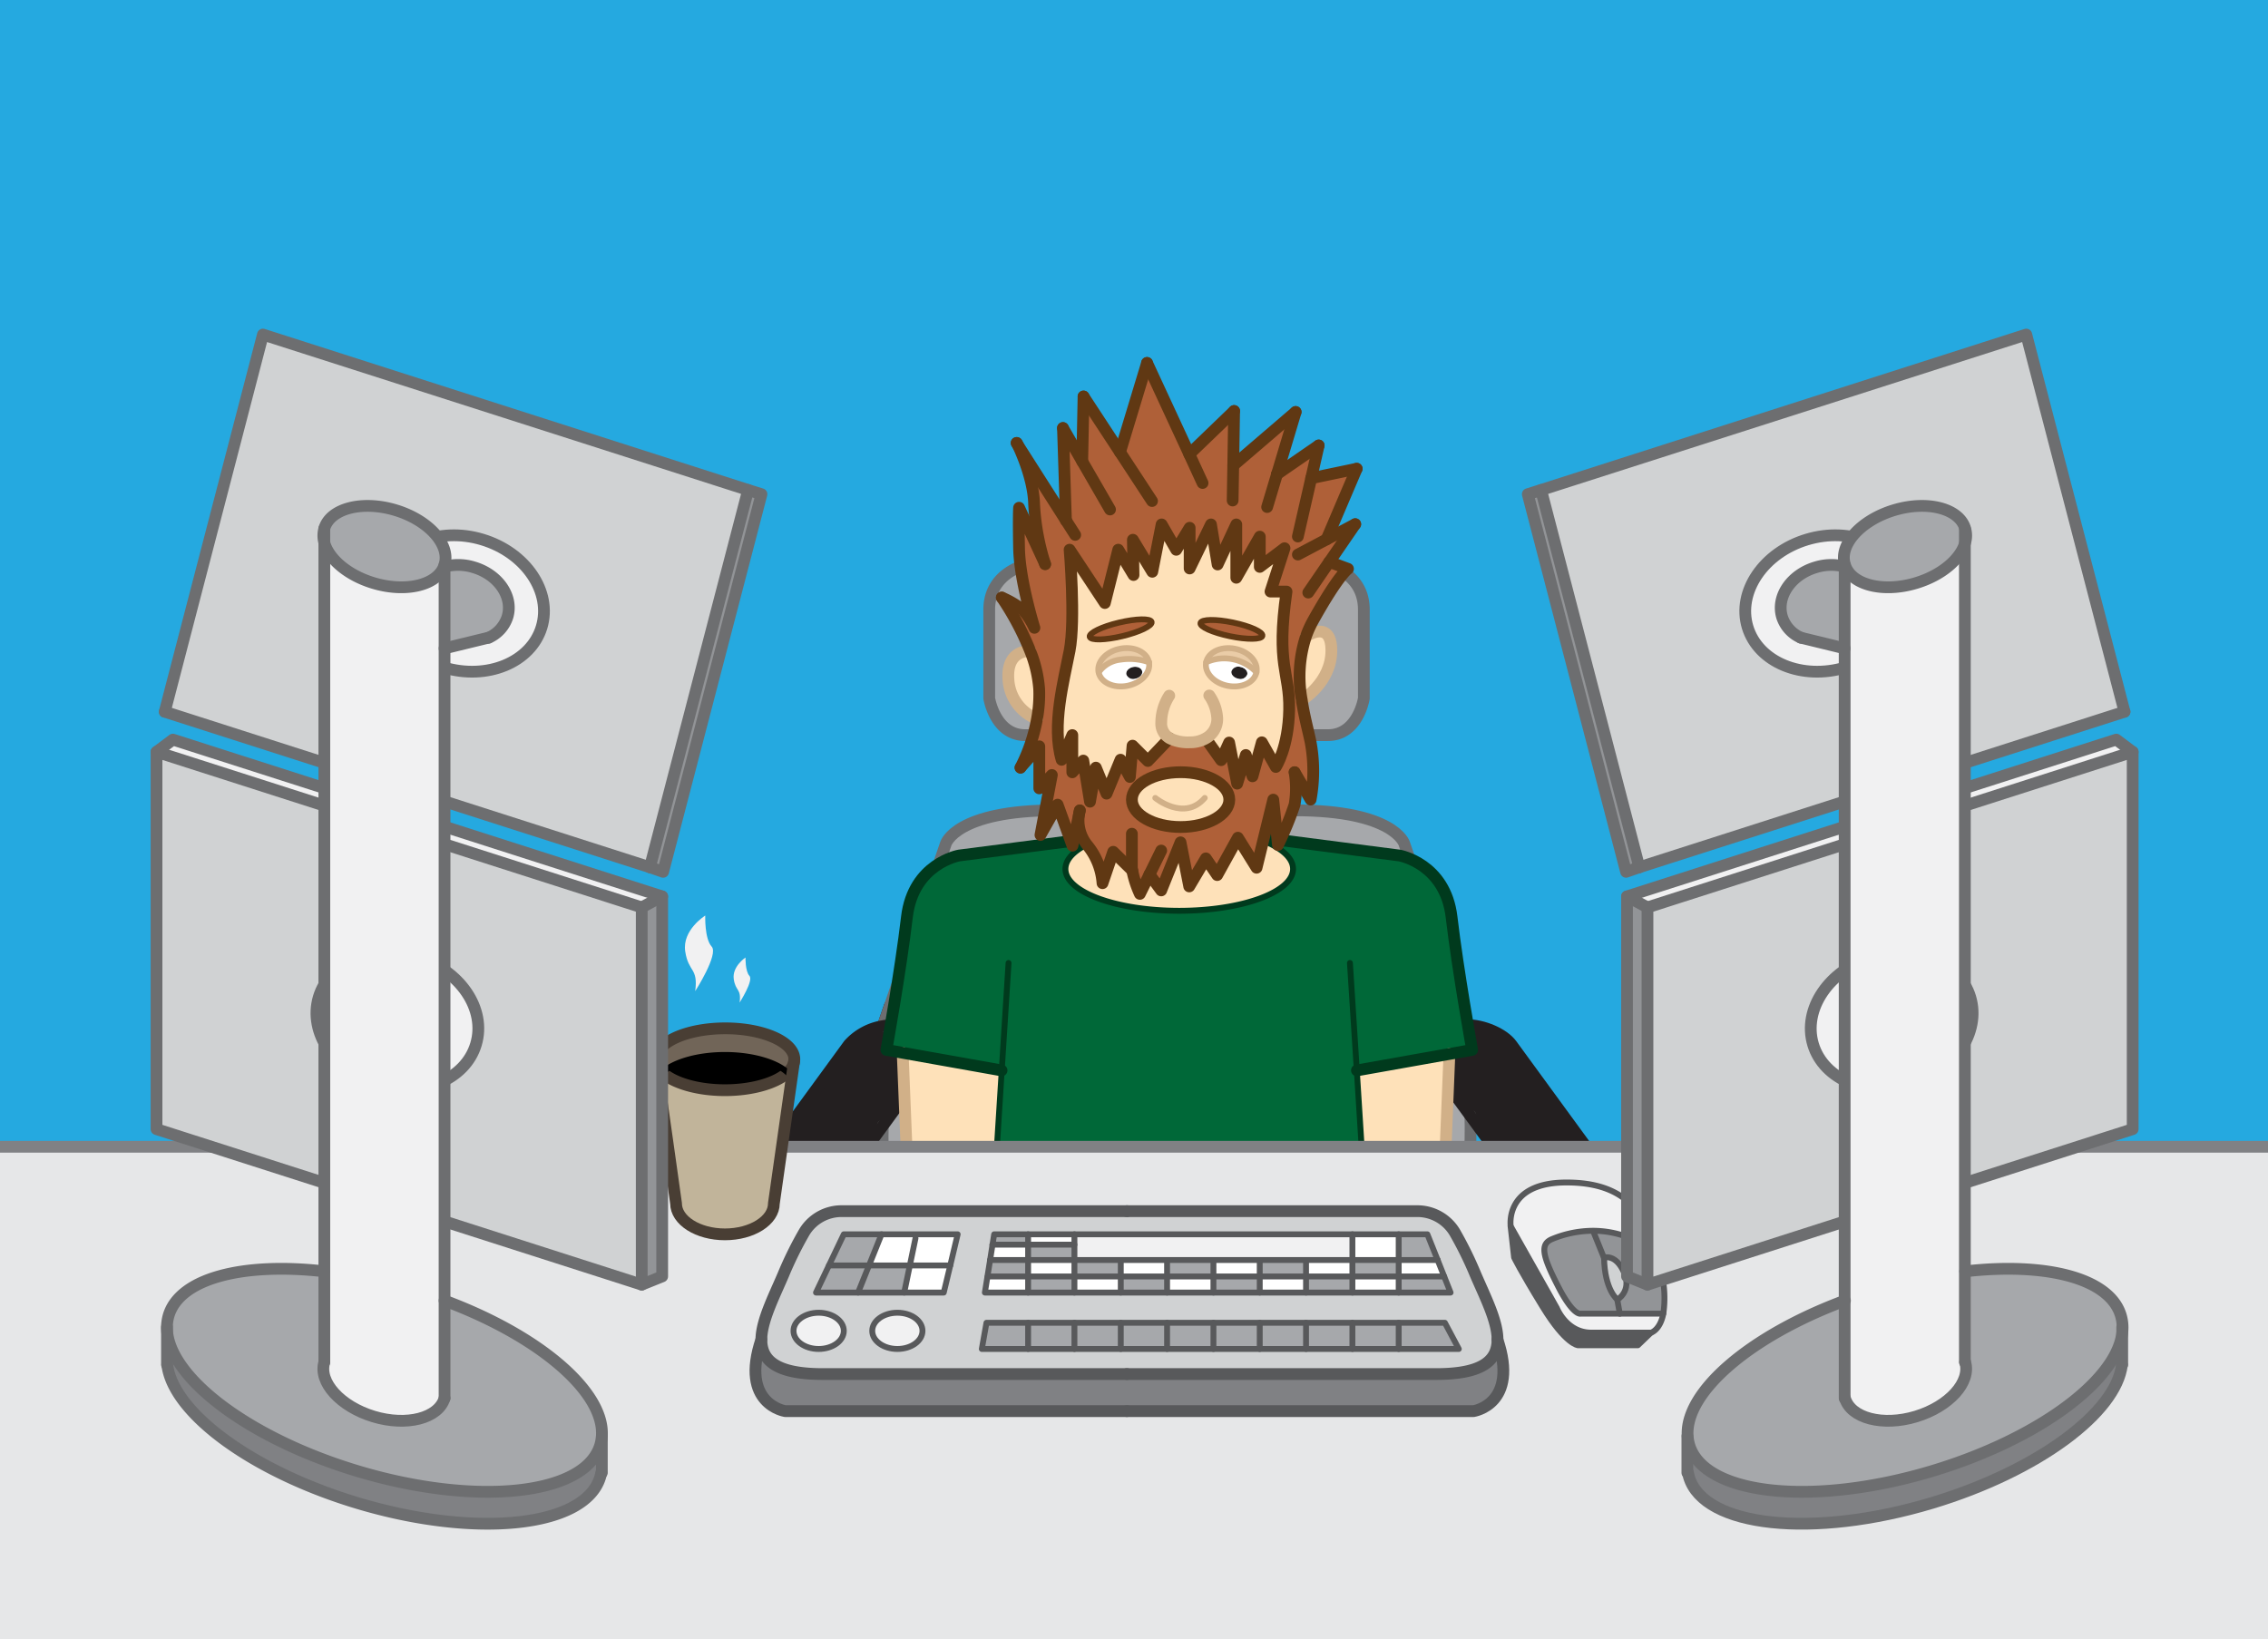 <svg xmlns="http://www.w3.org/2000/svg" viewBox="0 0 386 279"><rect x="0" y="0" width="386" height="279" fill="#333333" stroke="none"/><defs><style>.a{fill:#25a9e0;}.b{fill:#231f20;}.c{fill:#a6a8ab;}.ac,.d,.e,.f,.i,.j,.k,.l,.p,.q,.v,.w,.z{fill:none;}.d{stroke:#000;}.ac,.d,.e,.f,.i,.j,.k,.l,.p,.q,.v,.w{stroke-linecap:round;stroke-linejoin:round;}.e{stroke:#6d6e70;}.ac,.e,.f,.k,.l,.p,.v,.z{stroke-width:2px;}.f{stroke:#231f20;}.g{fill:#006838;}.h{fill:#fee1b9;}.i,.l{stroke:#003a1d;}.j,.k{stroke:#d1b088;}.m{fill:#af6038;}.n{fill:#eacca7;}.o{fill:#fff;}.p,.q{stroke:#603813;}.r{fill:#e6e7e8;}.s{fill:#808184;}.t{fill:#d0d2d3;}.u{fill:#f1f1f2;}.v,.w{stroke:#58595b;}.x{fill:#929497;}.y{fill:#58595b;}.z{stroke:#808184;stroke-miterlimit:10;}.aa{fill:#716558;}.ab{fill:#c1b49a;}.ac{stroke:#493e34;}</style></defs><title>developer</title><rect class="a" width="386" height="195.21"/><path class="b" d="M272.8,199.08c1.33,1.83.08,3.32-2.77,3.32h-5.5c-2.85,0-6.28-1.49-7.6-3.32l-6.69-9.15-8.84-12.12c-1.33-1.82-.08-3.31,2.77-3.31h5.49c2.85,0,6.28,1.49,7.61,3.31Z"/><path class="c" d="M250.24,189.93s2.18,42.13-23.91,42.13h-52.2c-26.09,0-23.87-40.43-23.87-40.43l10.09-13.82c1.33-1.82.08-3.31-2.77-3.31h-5.5a9.59,9.59,0,0,0-1.82.18L161,143.61s1.69-5.67,18.69-5.67H220.4c16.93,0,18.62,5.67,18.62,5.67l9.35,27.12,1.29,3.77h-5.49c-2.85,0-4.1,1.49-2.77,3.31Z"/><path class="c" d="M208.85,125.14H174.48c-5.15,0-6.12-6.28-6.12-6.28V103.79c0-6.44,6.44-7.69,6.44-7.69h6.56a21.7,21.7,0,0,0,6-3.1c2.89-2.17,4.78-4.84,10.68-4.84h4.44c5.9,0,9.28,2.67,12.18,4.84a21.12,21.12,0,0,0,6.69,3.1h4.33s6.45,1.25,6.45,7.69v15.07s-1,6.28-6.12,6.28H208.85Z"/><path class="b" d="M157.58,174.5c2.85,0,4.1,1.49,2.77,3.31l-10.09,13.82-5.44,7.45c-1.33,1.83-4.76,3.32-7.61,3.32h-5.49c-2.85,0-4.1-1.49-2.77-3.32l15.53-21.27a9.86,9.86,0,0,1,5.78-3.13,9.59,9.59,0,0,1,1.82-.18Z"/><path class="d" d="M200.52,246.72h-.45"/><path class="e" d="M221.31,96.1a21.12,21.12,0,0,1-6.69-3.1c-2.9-2.17-6.28-4.84-12.18-4.84H198c-5.9,0-7.79,2.67-10.68,4.84a21.7,21.7,0,0,1-6,3.1H174.8s-6.44,1.25-6.44,7.69v15.07s1,6.28,6.12,6.28H226c5.15,0,6.12-6.28,6.12-6.28V103.79c0-6.44-6.45-7.69-6.45-7.69h-4.33"/><line class="f" x1="150.26" y1="174.68" x2="151.43" y2="171.27"/><path class="e" d="M249.66,174.5l-1.29-3.77L239,143.61s-1.69-5.66-18.62-5.67H179.67c-17,0-18.69,5.67-18.69,5.67l-10.72,31.07"/><path class="e" d="M208.88,124.63s0,.18,0,.51c-.07,2.44-.16,12.8,4.19,12.8"/><path class="e" d="M191.35,124.63s0,.18,0,.51c.09,2.43.18,12.8-4.18,12.8"/><path class="e" d="M150.26,191.63s-2.22,40.43,23.87,40.43h26.1"/><path class="f" d="M150.26,191.63l-5.44,7.45c-1.33,1.83-4.76,3.32-7.61,3.32h-5.49c-2.85,0-4.1-1.49-2.77-3.32l15.53-21.27a9.86,9.86,0,0,1,5.78-3.13,9.59,9.59,0,0,1,1.82-.18h5.5c2.85,0,4.1,1.49,2.77,3.31Z"/><path class="e" d="M250.24,189.93s2.18,42.13-23.91,42.13h-26.1"/><path class="f" d="M250.24,189.93l6.69,9.15c1.32,1.83,4.75,3.32,7.6,3.32H270c2.85,0,4.1-1.49,2.77-3.32l-15.53-21.27c-1.33-1.82-4.76-3.31-7.61-3.31h-5.49c-2.85,0-4.1,1.49-2.77,3.31Z"/><path class="g" d="M170.49,182.21h0l-16.83-3-2.77-.49s2.42-13.45,3.49-22.6,8.88-10.49,8.88-10.49l25.35-3.27c-4.42,1.31-7.25,3.31-7.25,5.56,0,3.94,8.67,7.12,19.37,7.12s19.37-3.18,19.37-7.12c0-2.25-2.83-4.25-7.24-5.56l25.34,3.27s7.81,1.35,8.88,10.49,3.5,22.6,3.5,22.6l-3.87.69-15.74,2.8h0l2.33,36.86a110.82,110.82,0,0,1-32.55,5.37,110.8,110.8,0,0,1-32.54-5.37Z"/><polygon class="h" points="246.68 179.41 245.08 219.07 233.25 219.07 230.92 182.21 230.94 182.21 246.68 179.41"/><path class="h" d="M188.58,142.36l12.12-1.56,12.13,1.56c4.41,1.31,7.24,3.31,7.24,5.56,0,3.94-8.67,7.12-19.37,7.12s-19.37-3.18-19.37-7.12C181.33,145.67,184.16,143.67,188.58,142.36Z"/><polygon class="h" points="170.49 182.21 168.16 219.07 155.24 219.07 153.63 179.21 170.46 182.21 170.49 182.21"/><path class="i" d="M212.83,142.36c4.41,1.31,7.24,3.31,7.24,5.56,0,3.94-8.67,7.12-19.37,7.12s-19.37-3.18-19.37-7.12c0-2.25,2.83-4.25,7.25-5.56a47.9,47.9,0,0,1,24.25,0Z"/><polyline class="i" points="171.65 163.92 170.49 182.21 168.16 219.07"/><polyline class="i" points="229.75 163.92 230.92 182.21 233.25 219.07"/><path class="j" d="M233.25,219.07a110.82,110.82,0,0,1-32.55,5.37"/><polyline class="k" points="246.68 179.41 245.08 219.07 233.25 219.07"/><path class="j" d="M168.16,219.07a110.8,110.8,0,0,0,32.54,5.37"/><polyline class="k" points="153.63 179.21 155.24 219.07 168.16 219.07"/><path class="l" d="M200.7,140.8l-12.12,1.56-25.35,3.27s-7.81,1.35-8.88,10.49-3.49,22.6-3.49,22.6l2.77.49,16.83,3"/><path class="l" d="M200.7,140.8l12.13,1.56,25.34,3.27s7.81,1.35,8.88,10.49,3.5,22.6,3.5,22.6l-3.87.69-15.74,2.8"/><path class="h" d="M222.28,108.33s4.31-3,4.31,2.42-5,8.41-5,8.41A21.9,21.9,0,0,1,222.28,108.33Z"/><path class="m" d="M209.8,106c2.93.61,5.19,1.62,5,2.27s-2.61.67-5.53.06-5.19-1.62-5-2.26S206.88,105.36,209.8,106Z"/><path class="n" d="M210.19,110.43c2.37.47,4,2.27,3.65,4a7.54,7.54,0,0,0-8.56-1.71C205.63,111,207.82,110,210.19,110.43Z"/><path class="b" d="M211.13,113.54c.75.15,1.26.71,1.15,1.26a1.24,1.24,0,0,1-1.55.73c-.74-.15-1.26-.72-1.15-1.27A1.24,1.24,0,0,1,211.13,113.54Z"/><path class="o" d="M212.28,114.8c.11-.55-.4-1.11-1.15-1.26a1.24,1.24,0,0,0-1.55.72c-.11.55.41,1.12,1.15,1.27A1.24,1.24,0,0,0,212.28,114.8Zm1.56-.36c-.34,1.74-2.54,2.77-4.91,2.3s-4-2.27-3.65-4a7.54,7.54,0,0,1,8.56,1.71Z"/><path class="h" d="M200.93,131.45c4.58,0,8.29,2.08,8.29,4.67s-3.71,4.66-8.29,4.66-8.29-2.09-8.29-4.66S196.35,131.45,200.93,131.45Z"/><path class="m" d="M176.49,122.39a23,23,0,0,0,.37-5.11,21.6,21.6,0,0,0-1.52-6.45,47.57,47.57,0,0,0-4.83-9.1,15.66,15.66,0,0,1,3.62,2.15,12.84,12.84,0,0,1,1.93,3s-2.5-8-2.61-13.51,0-6.93,0-6.93L177.87,96A40.36,40.36,0,0,1,176,85.83c-.11-4.74-2.78-10.11-2.94-10.43l8.41,13.19-.51-15.74,3.28,5.69.22-11.05L190.62,77l4.6-15.19,7.19,15.53L210,70l-.15,9.28,10.62-9.11-3.17,10.59,7.09-4.89-1.28,5.58,7.75-1.62-5.13,12,4.88-2.59-4.41,6.43,3.19,1.18s-1.59,1-5.9,8.74a18,18,0,0,0-1.25,2.75,21.9,21.9,0,0,0-.72,10.83c.41,2.74,1.1,5.22,1.51,7.2a26.79,26.79,0,0,1,0,9.76l-2.72-4.66a16.28,16.28,0,0,1,0,5.51,54.59,54.59,0,0,1-2.83,6.87l-.8-7.72-2.84,11.59-3.18-5.11L207.17,149l-1.93-2.84-2.83,4.77-1.48-7.5-3.29,8.18-2-2.73L194,152.13a18,18,0,0,1-1.3-4L189.46,145l-1.82,5.34a11.47,11.47,0,0,0-2.5-6.36,6.72,6.72,0,0,1-1.51-5.27l.15-.74a4.8,4.8,0,0,0-.15.74l-1.1,5.27L180,137l-2.92,5.17L179,131.92l-2.14,2.28V127l-3.19,3.62A29.76,29.76,0,0,0,176.49,122.39Zm42.83-1.59c.12-6.47-2.27-7.38-.45-20.1h-2.73l2.39-7.38-4.21,3.18V91.28l-4,7V89.23l-3.18,6.82L206,89.23l-3.63,7.5V89.8l-2.28,3.75-2.49-4.32-1.59,8.06-3.3-5.45.11,6-2.6-4.31L188,102.63l-6-9.08s1,11.92,0,17.2-3.06,12.77-1.36,18.57l1.82-4.21v6.34l1.87-2,1.14,7,1-5.8,1.82,4.43,2.38-5.78,1.59,2.94.45-5.33,2.61,2.61,3.69-3.87h0a6.9,6.9,0,0,0,3.46.7,5.3,5.3,0,0,0,2.65-.65l2.57,3.61,1.36-3,1.37,7,1.47-4.88,1.14,3.63,1.59-5.79,2.38,4.2S219.21,127.27,219.32,120.8Zm-10.1,15.32c0-2.59-3.71-4.67-8.29-4.67s-8.29,2.08-8.29,4.67,3.71,4.66,8.29,4.66S209.22,138.69,209.22,136.12Z"/><path class="h" d="M213.84,114.44c.35-1.74-1.28-3.54-3.65-4s-4.56.56-4.91,2.3,1.28,3.53,3.65,4S213.5,116.18,213.84,114.44Zm-8.67,11.27a5.3,5.3,0,0,1-2.65.65,6.9,6.9,0,0,1-3.46-.7h0l-3.69,3.87-2.61-2.61-.45,5.33-1.59-2.94-2.38,5.78-1.82-4.43-1,5.8-1.14-7-1.87,2v-6.34l-1.82,4.21c-1.7-5.8.34-13.29,1.36-18.57s0-17.2,0-17.2l6,9.08,2.28-9.08,2.6,4.31-.11-6,3.3,5.45,1.59-8.06,2.49,4.32,2.28-3.75v6.93l3.63-7.5,1.13,6.82,3.18-6.82v9.08l4-7V96.5l4.21-3.18-2.39,7.38h2.73c-1.82,12.72.57,13.63.45,20.1s-2.27,9.76-2.27,9.76l-2.38-4.2-1.59,5.79-1.14-3.63-1.47,4.88-1.37-7-1.36,3Zm9.68-17.47c.14-.65-2.12-1.66-5-2.27s-5.4-.58-5.53.07,2.12,1.65,5,2.26S214.72,108.88,214.85,108.24Zm-23.83.05c2.9-.69,5.13-1.77,5-2.41s-2.63-.6-5.54.1-5.13,1.78-5,2.42S188.11,109,191,108.29Zm.86,8.45c2.37-.47,4-2.26,3.67-4s-2.54-2.78-4.91-2.31-4,2.25-3.67,4S189.51,117.2,191.88,116.74Z"/><path class="m" d="M196,105.88c.15.64-2.08,1.72-5,2.41s-5.39.75-5.54.11,2.08-1.73,5-2.42S195.84,105.24,196,105.88Z"/><path class="n" d="M195.55,112.74a10.12,10.12,0,0,0-4.91-.45,5.2,5.2,0,0,0-3.67,2.14c-.34-1.75,1.3-3.54,3.67-4S195.21,111,195.55,112.74Z"/><path class="b" d="M194.39,114.27c.11.55-.41,1.11-1.15,1.26a1.24,1.24,0,0,1-1.55-.73c-.11-.55.41-1.11,1.15-1.26S194.29,113.72,194.39,114.27Z"/><path class="o" d="M192.84,113.54c-.74.15-1.26.71-1.15,1.26a1.24,1.24,0,0,0,1.55.73c.74-.15,1.26-.71,1.15-1.26S193.59,113.4,192.84,113.54Zm2.71-.8c.34,1.74-1.3,3.53-3.67,4s-4.56-.57-4.91-2.31a5.2,5.2,0,0,1,3.67-2.14A10.12,10.12,0,0,1,195.55,112.74Z"/><path class="h" d="M176.86,117.28a23,23,0,0,1-.37,5.11,7.69,7.69,0,0,1-4.86-6.7c-.39-5.23,3.71-4.86,3.71-4.86A21.6,21.6,0,0,1,176.86,117.28Z"/><path class="p" d="M199.05,125.67l-3.69,3.87-2.61-2.61-.45,5.33-1.59-2.94-2.38,5.78-1.82-4.43-1,5.8-1.14-7-1.87,2v-6.34l-1.82,4.21c-1.7-5.8.34-13.29,1.36-18.57s0-17.2,0-17.2l6,9.08,2.28-9.08,2.6,4.31-.11-6,3.3,5.45,1.59-8.06,2.49,4.32,2.28-3.75v6.93l3.63-7.5,1.13,6.82,3.18-6.82v9.08l4-7V96.5l4.21-3.18-2.39,7.38h2.73c-1.82,12.72.57,13.63.45,20.1s-2.27,9.76-2.27,9.76l-2.38-4.2-1.59,5.79-1.14-3.63-1.47,4.88-1.37-7-1.36,3-2.57-3.61"/><path class="k" d="M199,118.42a8.57,8.57,0,0,0-1.36,4.53,2.89,2.89,0,0,0,1.42,2.71,6.9,6.9,0,0,0,3.46.7,5.3,5.3,0,0,0,2.65-.65,3.77,3.77,0,0,0,2-3.32,7.44,7.44,0,0,0-1.36-4"/><path class="p" d="M192.64,136.12c0,2.57,3.71,4.66,8.29,4.66s8.29-2.09,8.29-4.66-3.71-4.67-8.29-4.67S192.64,133.53,192.64,136.12Z"/><path class="j" d="M196.62,135.83s4.93,4.06,8.42,0"/><path class="p" d="M192.64,141.92v5.56a4.18,4.18,0,0,0,.06.68,18,18,0,0,0,1.3,4l1.63-3.29,2-4.08"/><path class="k" d="M222.28,108.33s4.31-3,4.31,2.42-5,8.41-5,8.41"/><path class="k" d="M175.34,110.83s-4.1-.37-3.71,4.86a7.69,7.69,0,0,0,4.86,6.7h0"/><line class="p" x1="181.42" y1="88.59" x2="182.99" y2="91.05"/><line class="p" x1="173.01" y1="75.4" x2="181.42" y2="88.59"/><path class="p" d="M177.88,96.05v0A40.36,40.36,0,0,1,176,85.83c-.11-4.74-2.78-10.11-2.94-10.43a0,0,0,0,1,0,0"/><path class="p" d="M170.5,101.72h0a15.66,15.66,0,0,1,3.62,2.15,12.84,12.84,0,0,1,1.93,3s-2.5-8-2.61-13.51,0-6.93,0-6.93L177.87,96"/><path class="p" d="M173.69,130.66a29.76,29.76,0,0,0,2.8-8.27,23,23,0,0,0,.37-5.11,21.6,21.6,0,0,0-1.52-6.45,47.57,47.57,0,0,0-4.83-9.1"/><polyline class="p" points="183.78 137.94 183.78 137.95 183.63 138.69 182.53 143.96 180 136.97 177.08 142.14 179.02 131.92 176.88 134.2 176.88 127.04 173.69 130.66 173.68 130.68"/><path class="p" d="M192.7,148.16,189.46,145l-1.82,5.34a11.47,11.47,0,0,0-2.5-6.36,6.72,6.72,0,0,1-1.51-5.27,4.8,4.8,0,0,1,.15-.74"/><polyline class="p" points="181.42 88.59 181.42 88.58 180.91 72.86"/><path class="p" d="M220.34,131.45h0l2.72,4.66a26.79,26.79,0,0,0,0-9.76c-.41-2-1.1-4.46-1.51-7.2a21.9,21.9,0,0,1,.72-10.83,18,18,0,0,1,1.25-2.75c4.31-7.72,5.9-8.74,5.9-8.74l-3.19-1.18"/><path class="p" d="M195.63,148.84l2,2.73,3.29-8.18,1.48,7.5,2.83-4.77,1.93,2.84,3.52-6.36,3.18,5.11,2.84-11.59.8,7.72a54.59,54.59,0,0,0,2.83-6.87,16.28,16.28,0,0,0,0-5.51"/><polyline class="p" points="188.92 86.73 184.19 78.54 180.91 72.86"/><line class="p" x1="184.19" y1="78.54" x2="184.41" y2="67.49"/><polyline class="p" points="196.07 85.29 190.62 76.97 184.41 67.49"/><line class="p" x1="190.62" y1="76.97" x2="195.22" y2="61.78"/><polyline class="p" points="204.67 82.22 202.41 77.31 195.22 61.78"/><line class="p" x1="202.41" y1="77.31" x2="210.04" y2="69.96"/><polyline class="p" points="209.79 85.2 209.89 79.24 210.04 69.96"/><line class="p" x1="209.89" y1="79.24" x2="220.51" y2="70.13"/><line class="p" x1="217.34" y1="80.72" x2="220.51" y2="70.13"/><line class="p" x1="215.66" y1="86.31" x2="217.34" y2="80.72"/><polyline class="p" points="224.43 75.83 217.34 80.72 217.34 80.72"/><polyline class="p" points="220.89 91.33 223.16 81.41 224.43 75.83"/><line class="p" x1="230.9" y1="79.79" x2="223.15" y2="81.41"/><polyline class="p" points="220.89 94.4 225.77 91.82 230.65 89.23"/><line class="p" x1="230.9" y1="79.79" x2="225.77" y2="91.82"/><path class="q" d="M196,105.88c.15.64-2.08,1.72-5,2.41s-5.39.75-5.54.11,2.08-1.73,5-2.42S195.84,105.24,196,105.88Z"/><polyline class="p" points="222.66 100.87 226.23 95.66 226.24 95.66 230.65 89.23"/><path class="j" d="M195.55,112.74c.34,1.74-1.3,3.53-3.67,4s-4.56-.57-4.91-2.31,1.3-3.54,3.67-4S195.21,111,195.55,112.74Z"/><path class="j" d="M213.84,114.44c-.34,1.74-2.54,2.77-4.91,2.3s-4-2.27-3.65-4,2.54-2.77,4.91-2.3S214.19,112.7,213.84,114.44Z"/><path class="q" d="M214.85,108.24c-.13.64-2.61.67-5.53.06s-5.19-1.62-5-2.26,2.61-.68,5.53-.07S215,107.59,214.85,108.24Z"/><path class="j" d="M187,114.43a5.2,5.2,0,0,1,3.67-2.14,10.12,10.12,0,0,1,4.91.45"/><path class="j" d="M205.28,112.73a7.54,7.54,0,0,1,8.56,1.71"/><rect class="r" y="195.21" width="386" height="83.79"/><path class="s" d="M244.45,233.9c8,0,10.44-2.42,10.42-5.89,3.73,11-4.06,12.2-4.06,12.2H133.64s-7.78-1.17-4.06-12.2c0,3.47,2.38,5.89,10.43,5.89H244.45Z"/><path class="t" d="M244.67,214.49l-1.74-4.38H169.2l-.28,1.76-.41,2.62-.45,2.79-.44,2.75h79.25l-1.08-2.74ZM254.87,228c0,3.47-2.38,5.89-10.42,5.89H140c-8,0-10.45-2.42-10.43-5.89,0-3.17,2.1-7.2,3.75-11.06a61.87,61.87,0,0,1,3.53-7.16,7.39,7.39,0,0,1,6.36-3.62h98a7.42,7.42,0,0,1,6.36,3.62,62.16,62.16,0,0,1,3.52,7.16C252.78,220.81,254.85,224.84,254.87,228Zm-6.59,1.62-2.37-4.46h-78l-.79,4.46h81.18Zm-86.55-14.22,1.26-5.3H143.61l-2.53,5.3-2.2,4.62h21.74ZM157,226.55c0-1.71-1.91-3.09-4.27-3.09s-4.28,1.38-4.28,3.09,1.91,3.08,4.28,3.08S157,228.25,157,226.55Zm-13.4,0c0-1.71-1.92-3.09-4.28-3.09s-4.28,1.38-4.28,3.09,1.92,3.08,4.28,3.08S143.61,228.25,143.61,226.55Z"/><polygon class="c" points="245.91 225.17 248.28 229.63 238.05 229.63 238.05 225.17 245.91 225.17"/><polygon class="c" points="245.79 217.29 246.88 220.03 238.05 220.03 238.05 217.29 245.79 217.29"/><polygon class="o" points="244.68 214.49 245.79 217.29 238.05 217.29 238.05 214.49 244.68 214.49"/><polygon class="c" points="242.93 210.11 244.68 214.49 238.05 214.49 238.05 210.11 242.93 210.11"/><rect class="c" x="230.17" y="225.17" width="7.88" height="4.45"/><rect class="o" x="230.17" y="217.29" width="7.88" height="2.74"/><rect class="c" x="230.17" y="214.49" width="7.88" height="2.8"/><rect class="o" x="230.17" y="210.11" width="7.88" height="4.38"/><rect class="c" x="222.28" y="225.17" width="7.88" height="4.45"/><rect class="c" x="222.28" y="217.29" width="7.88" height="2.74"/><rect class="o" x="222.28" y="214.49" width="7.88" height="2.8"/><polygon class="u" points="230.17 210.11 230.17 214.49 222.28 214.49 214.4 214.49 206.52 214.49 198.63 214.49 190.75 214.49 182.86 214.49 182.86 211.87 182.86 210.11 230.17 210.11"/><rect class="c" x="214.4" y="225.17" width="7.88" height="4.45"/><rect class="o" x="214.4" y="217.29" width="7.88" height="2.74"/><rect class="c" x="214.4" y="214.49" width="7.88" height="2.8"/><rect class="c" x="206.52" y="225.17" width="7.88" height="4.45"/><rect class="c" x="206.52" y="217.29" width="7.88" height="2.74"/><rect class="o" x="206.52" y="214.49" width="7.88" height="2.8"/><rect class="c" x="198.63" y="225.17" width="7.88" height="4.45"/><rect class="o" x="198.63" y="217.29" width="7.88" height="2.74"/><rect class="c" x="198.63" y="214.49" width="7.88" height="2.8"/><rect class="c" x="190.75" y="225.17" width="7.88" height="4.45"/><rect class="c" x="190.75" y="217.29" width="7.88" height="2.74"/><rect class="o" x="190.75" y="214.49" width="7.88" height="2.8"/><rect class="c" x="182.86" y="225.17" width="7.88" height="4.45"/><rect class="o" x="182.86" y="217.29" width="7.88" height="2.74"/><rect class="c" x="182.86" y="214.49" width="7.88" height="2.8"/><rect class="c" x="174.98" y="225.17" width="7.88" height="4.45"/><rect class="c" x="174.98" y="217.29" width="7.88" height="2.74"/><rect class="o" x="174.98" y="214.49" width="7.88" height="2.8"/><rect class="c" x="174.98" y="211.87" width="7.88" height="2.63"/><rect class="o" x="174.98" y="210.11" width="7.88" height="1.76"/><polygon class="c" points="174.98 225.17 174.98 229.63 167.1 229.63 167.89 225.17 174.98 225.17"/><polygon class="o" points="174.98 217.29 174.98 220.03 167.62 220.03 168.06 217.28 168.1 217.29 174.98 217.29"/><polygon class="c" points="174.98 214.49 174.98 217.29 168.1 217.29 168.06 217.28 168.51 214.49 174.98 214.49"/><polygon class="o" points="174.98 211.87 174.98 214.49 168.51 214.49 168.92 211.87 174.98 211.87"/><polygon class="c" points="174.98 210.11 174.98 211.87 168.92 211.87 169.2 210.11 174.98 210.11"/><polygon class="o" points="162.99 210.11 161.73 215.41 154.85 215.41 155.81 210.79 155.81 210.11 162.99 210.11"/><polygon class="o" points="161.73 215.41 160.62 220.03 153.89 220.03 154.85 215.41 161.73 215.41"/><path class="u" d="M152.74,223.46c2.36,0,4.27,1.38,4.27,3.09s-1.91,3.08-4.27,3.08-4.28-1.38-4.28-3.08S150.37,223.46,152.74,223.46Z"/><polygon class="o" points="155.81 210.11 155.81 210.79 154.85 215.41 147.9 215.41 150.03 210.11 155.81 210.11"/><polygon class="c" points="154.85 215.41 153.89 220.03 146.04 220.03 147.9 215.41 154.85 215.41"/><polygon class="c" points="150.03 210.11 147.9 215.41 141.08 215.41 143.61 210.11 150.03 210.11"/><polygon class="c" points="147.9 215.41 146.04 220.03 138.88 220.03 141.08 215.41 147.9 215.41"/><path class="u" d="M139.33,223.46c2.36,0,4.28,1.38,4.28,3.09s-1.92,3.08-4.28,3.08-4.28-1.38-4.28-3.08S137,223.46,139.33,223.46Z"/><path class="v" d="M191.79,206.17H143.22a7.39,7.39,0,0,0-6.36,3.62,61.87,61.87,0,0,0-3.53,7.16c-1.65,3.86-3.72,7.89-3.75,11.06,0,3.47,2.38,5.89,10.43,5.89h51.78"/><path class="v" d="M191.79,240.21H133.64s-7.78-1.17-4.06-12.2h0"/><path class="v" d="M191.79,206.17h49.45a7.42,7.42,0,0,1,6.36,3.62,62.16,62.16,0,0,1,3.52,7.16c1.66,3.86,3.73,7.89,3.75,11.06,0,3.47-2.38,5.89-10.42,5.89H191.79"/><path class="v" d="M191.79,240.21h59s7.79-1.17,4.06-12.2h0"/><polygon class="w" points="238.05 229.63 248.28 229.63 245.91 225.17 238.05 225.17 230.17 225.17 222.28 225.17 214.4 225.17 206.52 225.17 198.63 225.17 190.75 225.17 182.86 225.17 174.98 225.17 167.89 225.17 167.1 229.63 174.98 229.63 182.86 229.63 190.75 229.63 198.63 229.63 206.52 229.63 214.4 229.63 222.28 229.63 230.17 229.63 238.05 229.63"/><polygon class="w" points="245.79 217.29 246.88 220.03 238.05 220.03 230.17 220.03 222.28 220.03 214.4 220.03 206.52 220.03 198.63 220.03 190.75 220.03 182.86 220.03 174.98 220.03 167.62 220.03 168.06 217.28 168.51 214.49 168.92 211.87 169.2 210.11 174.98 210.11 182.86 210.11 230.17 210.11 238.05 210.11 242.93 210.11 244.68 214.49 245.79 217.29"/><polygon class="w" points="141.08 215.41 143.61 210.11 150.03 210.11 155.81 210.11 162.99 210.11 161.73 215.41 160.62 220.03 153.89 220.03 146.04 220.03 138.88 220.03 141.08 215.41"/><path class="w" d="M143.61,226.55c0,1.7-1.92,3.08-4.28,3.08s-4.28-1.38-4.28-3.08,1.92-3.09,4.28-3.09S143.61,224.84,143.61,226.55Z"/><path class="w" d="M157,226.55c0,1.7-1.91,3.08-4.27,3.08s-4.28-1.38-4.28-3.08,1.91-3.09,4.28-3.09S157,224.84,157,226.55Z"/><line class="w" x1="174.98" y1="229.63" x2="174.98" y2="225.17"/><line class="w" x1="182.86" y1="229.63" x2="182.86" y2="225.17"/><line class="w" x1="190.75" y1="229.63" x2="190.75" y2="225.17"/><line class="w" x1="198.63" y1="229.63" x2="198.63" y2="225.17"/><line class="w" x1="206.52" y1="229.63" x2="206.52" y2="225.17"/><line class="w" x1="214.4" y1="229.63" x2="214.4" y2="225.17"/><line class="w" x1="222.28" y1="229.63" x2="222.28" y2="225.17"/><line class="w" x1="230.17" y1="229.63" x2="230.17" y2="225.17"/><line class="w" x1="238.05" y1="229.63" x2="238.05" y2="225.17"/><polyline class="w" points="146.04 220.03 147.9 215.41 150.03 210.11"/><polyline class="w" points="153.89 220.03 154.85 215.41 155.81 210.79"/><polyline class="w" points="141.08 215.41 147.9 215.41 154.85 215.41 161.73 215.41"/><polyline class="w" points="245.79 217.29 238.05 217.29 230.17 217.29 222.28 217.29 214.4 217.29 206.52 217.29 198.63 217.29 190.75 217.29 182.86 217.29 174.98 217.29 168.1 217.29"/><polyline class="w" points="168.5 214.49 168.51 214.49 174.98 214.49 182.86 214.49 190.75 214.49 198.63 214.49 206.52 214.49 214.4 214.49 222.28 214.49 230.17 214.49 238.05 214.49 244.68 214.49 244.7 214.49"/><polyline class="w" points="182.86 211.87 174.98 211.87 168.92 211.87 168.9 211.87"/><polyline class="w" points="174.98 220.03 174.98 217.29 174.98 214.49 174.98 211.87 174.98 210.11"/><polyline class="w" points="182.86 220.03 182.86 217.29 182.86 214.49 182.86 211.87 182.86 210.11"/><polyline class="w" points="190.75 220.03 190.75 217.29 190.75 214.49"/><polyline class="w" points="198.63 220.03 198.63 217.29 198.63 214.49"/><polyline class="w" points="206.52 220.03 206.52 217.29 206.52 214.49"/><polyline class="w" points="214.4 220.03 214.4 217.29 214.4 214.49"/><polyline class="w" points="222.28 220.03 222.28 217.29 222.28 214.49"/><polyline class="w" points="230.17 220.03 230.17 217.29 230.17 214.49 230.17 210.11"/><polyline class="w" points="238.05 220.03 238.05 217.29 238.05 214.49 238.05 210.11"/><path class="x" d="M273,214.07c.13,5.59,2.28,7.16,2.28,7.16l.43,2.39H269s-1.11.39-3.48-4c-.13-.25-.27-.51-.41-.79-2.66-5.18-3-7.06-.95-7.91a18.39,18.39,0,0,1,6.94-1.41Z"/><path class="t" d="M275.25,221.23s-2.15-1.57-2.28-7.16c0,0,2-.67,3.39,2.52S275.25,221.23,275.25,221.23Z"/><path class="x" d="M273,214.07l-1.83-4.52a16.7,16.7,0,0,1,10.86,4h0q.38,1.38.69,2.91a18.35,18.35,0,0,1,.38,7.18h-7.4l-.43-2.39s2.48-1.46,1.11-4.64S273,214.07,273,214.07Z"/><path class="u" d="M265.56,219.66c2.37,4.35,3.48,4,3.48,4h14c-.56,2.82-2.09,3.23-2.09,3.23H270.81c-4.18,0-5.83-4.16-5.83-4.16l-1.15-2.05Z"/><path class="u" d="M265.15,218.87c.14.28.28.54.41.79l-1.73,1-6.73-11.91s-1.11-7.44,9.5-7.44c9.48,0,13.29,4.56,15.41,12.24h0a16.7,16.7,0,0,0-10.86-4A18.39,18.39,0,0,0,264.2,211C262.15,211.81,262.49,213.69,265.15,218.87Z"/><path class="y" d="M265,222.69s1.65,4.16,5.83,4.16H281L278.76,229H268.57s-2.06-.08-6-6.5-4.88-8.45-4.88-8.45l-.6-5.34,6.73,11.91Z"/><path class="w" d="M263.83,220.64l1.15,2.05s1.65,4.16,5.83,4.16H281s1.53-.41,2.09-3.23a18.35,18.35,0,0,0-.38-7.18q-.31-1.53-.69-2.91c-2.12-7.68-5.93-12.24-15.41-12.24-10.61,0-9.5,7.44-9.5,7.44Z"/><path class="w" d="M281,226.85,278.76,229H268.57s-2.06-.08-6-6.5-4.88-8.45-4.88-8.45l-.6-5.34"/><path class="w" d="M283.07,223.62H269s-1.11.39-3.48-4c-.13-.25-.27-.51-.41-.79-2.66-5.18-3-7.06-.95-7.91a18.39,18.39,0,0,1,6.94-1.41,16.7,16.7,0,0,1,10.86,4"/><path class="w" d="M273,214.07s2-.67,3.39,2.52-1.11,4.64-1.11,4.64S273.1,219.66,273,214.07Z"/><line class="w" x1="272.97" y1="214.07" x2="271.14" y2="209.55"/><polyline class="w" points="275.25 221.23 275.68 223.62 275.68 223.63"/><line class="z" y1="195.21" x2="386" y2="195.21"/><path class="aa" d="M123.38,175.05c6.52,0,11.81,2.36,11.81,5.26l-.09.66a3.54,3.54,0,0,1-1.06,1.61c-1.89-1.77-6-3-10.66-3s-8.75,1.22-10.65,3a3.43,3.43,0,0,1-1-1.61l-.09-.66C111.59,177.41,116.87,175.05,123.38,175.05Z"/><path d="M123.38,179.58c4.7,0,8.77,1.23,10.66,3-1.89,1.78-6,3-10.66,3s-8.76-1.23-10.65-3C114.63,180.8,118.69,179.58,123.38,179.58Z"/><path class="u" d="M127.55,166.12c.74.79-1.67,4.54-1.67,4.54.31-2.42-.7-1.87-1-4s2-3.67,2-3.67S126.82,165.33,127.55,166.12Z"/><path class="u" d="M121.12,161.13c1.23,1.32-2.8,7.59-2.8,7.59.53-4.05-1.15-3.13-1.7-6.77s3.41-6.1,3.41-6.1S119.89,159.8,121.12,161.13Z"/><path class="ab" d="M134,182.58A3.54,3.54,0,0,0,135.1,181l-1.85,13-1.54,10.88c0,2.91-3.73,5.27-8.33,5.27s-8.32-2.36-8.32-5.27L113.53,194l-1.85-13a3.43,3.43,0,0,0,1,1.61c1.89,1.78,6,3,10.65,3S132.15,184.36,134,182.58Z"/><path class="ac" d="M135.19,180.31a3,3,0,0,1-.09.66,3.54,3.54,0,0,1-1.06,1.61c-1.89,1.78-6,3-10.66,3s-8.76-1.23-10.65-3a3.43,3.43,0,0,1-1-1.61,2.5,2.5,0,0,1-.09-.66c0-2.9,5.28-5.26,11.79-5.26S135.19,177.41,135.19,180.31Z"/><path class="d" d="M112.51,182.79a2.18,2.18,0,0,1,.22-.21c1.9-1.78,6-3,10.65-3s8.77,1.23,10.66,3"/><path class="ac" d="M111.59,180.31l.09.66,1.85,13,1.53,10.88c0,2.91,3.73,5.27,8.32,5.27s8.33-2.36,8.33-5.27L133.25,194l1.85-13,.09-.66"/><polygon class="x" points="129.6 84.12 112.86 148.41 110.61 147.63 127.33 83.41 129.6 84.12"/><path class="t" d="M127.33,83.41l-16.72,64.22L28,121.16,44.75,57ZM92.18,106.75c1.81-6-2.71-12.69-10.1-14.91s-14.84.85-16.66,6.87,2.72,12.69,10.1,14.91S90.37,112.77,92.18,106.75Z"/><polygon class="x" points="112.7 152.59 112.7 217.28 109.22 218.68 109.22 154.46 112.7 152.59"/><polygon class="u" points="112.7 152.59 109.22 154.46 26.64 127.99 29.43 125.9 112.7 152.59"/><path class="t" d="M109.22,154.46v64.22L26.64,192.21V128ZM81,177.8c1.81-6-2.71-12.69-10.1-14.91s-14.84.84-16.65,6.86,2.72,12.69,10.1,14.92S79.22,183.82,81,177.8Z"/><path class="u" d="M82.08,91.84c7.39,2.22,11.91,8.9,10.1,14.91s-9.27,9.09-16.66,6.87-11.9-8.9-10.1-14.91S74.69,89.62,82.08,91.84Z"/><path class="u" d="M70.93,162.89c7.39,2.22,11.91,8.89,10.1,14.91s-9.26,9.09-16.65,6.87-11.9-8.91-10.1-14.92S63.54,160.66,70.93,162.89Z"/><polygon class="e" points="109.22 218.68 26.64 192.21 26.64 127.99 109.22 154.46 109.22 218.68"/><polyline class="e" points="28.04 121.16 44.75 56.95 127.33 83.41 110.61 147.63"/><line class="e" x1="110.61" y1="147.63" x2="28.04" y2="121.16"/><polyline class="e" points="109.22 218.68 112.7 217.28 112.7 152.59 29.43 125.9 26.64 127.99"/><line class="e" x1="112.7" y1="152.59" x2="109.22" y2="154.46"/><polyline class="e" points="127.33 83.41 129.6 84.12 112.86 148.41 110.61 147.63"/><path class="e" d="M81,177.8c-1.81,6-9.26,9.09-16.65,6.87s-11.9-8.91-10.1-14.92,9.26-9.09,16.65-6.86S82.84,171.78,81,177.8Z"/><path class="e" d="M92.18,106.75c-1.81,6-9.27,9.09-16.66,6.87s-11.9-8.9-10.1-14.91,9.27-9.09,16.66-6.87S94,100.74,92.18,106.75Z"/><path class="c" d="M28.42,226.35a7.4,7.4,0,0,1,.29-2.44c1.92-6.35,12.71-9.06,26.49-7.49v15.46c-1,3.43,2.71,7.59,8.37,9.28s11.06.3,12.09-3.13V221.4c16.15,6,27.3,15.56,26.77,23.08a7,7,0,0,1-.28,1.52c-2.57,8.53-21.08,10.5-41.36,4.4C42.38,244.85,28.85,234.58,28.42,226.35Z"/><path class="c" d="M80.65,96.58c4.18,1.25,6.74,5,5.71,8.42a5.81,5.81,0,0,1-3.22,3.56h0l-7.48,1.82V96.47A9,9,0,0,1,80.65,96.58Z"/><path class="c" d="M67.3,86.84c5.65,1.69,9.39,5.86,8.36,9.28S69.21,101,63.57,99.25c-4.37-1.31-7.6-4.09-8.37-6.87V90C56.24,86.54,61.65,85.14,67.3,86.84Z"/><path class="u" d="M75.66,96.47V238c-1,3.43-6.45,4.84-12.09,3.13s-9.4-5.85-8.37-9.28V92.38c.77,2.78,4,5.56,8.37,6.87,5.64,1.7,11.06.3,12.09-3.13Z"/><path class="s" d="M28.42,226.35c.43,8.23,14,18.5,32.37,24.05,20.28,6.1,38.79,4.13,41.36-4.4a7,7,0,0,0,.28-1.52v6.2h-.1a6.46,6.46,0,0,1-.18.76c-2.57,8.53-21.08,10.49-41.36,4.4-18-5.43-31.38-15.4-32.32-23.54h0Z"/><polyline class="e" points="102.43 244.48 102.43 250.68 102.43 250.7"/><path class="e" d="M75.66,221.4c16.15,6,27.3,15.56,26.77,23.08a7,7,0,0,1-.28,1.52c-2.57,8.53-21.08,10.5-41.36,4.4-18.41-5.55-31.94-15.82-32.37-24.05a7.4,7.4,0,0,1,.29-2.44c1.92-6.35,12.71-9.06,26.49-7.49"/><path class="e" d="M75.66,96.12c-1,3.43-6.45,4.83-12.09,3.13-4.37-1.31-7.6-4.09-8.37-6.87a4.39,4.39,0,0,1,0-2.41c1-3.43,6.45-4.83,12.1-3.13S76.69,92.7,75.66,96.12Z"/><path class="e" d="M102.33,250.68a6.46,6.46,0,0,1-.18.76c-2.57,8.53-21.08,10.49-41.36,4.4-18-5.43-31.38-15.4-32.32-23.54"/><polyline class="e" points="28.42 225.91 28.42 226.35 28.42 232.3 28.42 232.31"/><polyline class="e" points="55.2 231.88 55.2 216.41 55.2 92.38 55.2 89.97"/><polyline class="e" points="75.66 238.03 75.66 221.4 75.66 110.37 75.66 96.47 75.66 96.12"/><path class="e" d="M75.66,238c-1,3.43-6.45,4.84-12.09,3.13s-9.4-5.85-8.37-9.28"/><line class="e" x1="83.14" y1="108.55" x2="75.66" y2="110.37"/><path class="e" d="M75.66,96.47a9,9,0,0,1,5,.11c4.18,1.25,6.74,5,5.71,8.42a5.81,5.81,0,0,1-3.22,3.56"/><polygon class="x" points="260.02 84.12 276.75 148.41 279 147.63 262.28 83.41 260.02 84.12"/><path class="t" d="M262.28,83.41,279,147.63l82.58-26.47L344.86,57Zm35.15,23.34c-1.81-6,2.72-12.69,10.1-14.91s14.85.85,16.66,6.87-2.72,12.69-10.1,14.91S299.25,112.77,297.43,106.75Z"/><polygon class="x" points="276.91 152.59 276.91 217.28 280.39 218.68 280.39 154.46 276.91 152.59"/><polygon class="u" points="276.91 152.59 280.39 154.46 362.97 127.99 360.18 125.9 276.91 152.59"/><path class="t" d="M280.39,154.46v64.22L363,192.21V128Zm28.19,23.34c-1.81-6,2.71-12.69,10.1-14.91s14.84.84,16.65,6.86-2.71,12.69-10.1,14.92S310.39,183.82,308.58,177.8Z"/><path class="u" d="M307.53,91.84c-7.38,2.22-11.91,8.9-10.1,14.91s9.27,9.09,16.66,6.87,11.91-8.9,10.1-14.91S314.92,89.62,307.53,91.84Z"/><path class="u" d="M318.68,162.89c-7.39,2.22-11.91,8.89-10.1,14.91s9.26,9.09,16.65,6.87,11.91-8.91,10.1-14.92S326.07,160.66,318.68,162.89Z"/><polygon class="e" points="280.39 218.68 362.97 192.21 362.97 127.99 280.39 154.46 280.39 218.68"/><polyline class="e" points="361.58 121.16 344.86 56.95 262.28 83.41 279 147.63"/><line class="e" x1="279" y1="147.63" x2="361.58" y2="121.16"/><polyline class="e" points="280.39 218.68 276.91 217.28 276.91 152.59 360.18 125.9 362.97 127.99"/><line class="e" x1="276.91" y1="152.59" x2="280.39" y2="154.46"/><polyline class="e" points="262.28 83.41 260.02 84.12 276.75 148.41 279 147.63"/><path class="e" d="M308.58,177.8c1.81,6,9.26,9.09,16.65,6.87s11.91-8.91,10.1-14.92-9.26-9.09-16.65-6.86S306.77,171.78,308.58,177.8Z"/><path class="e" d="M297.43,106.75c1.82,6,9.27,9.09,16.66,6.87s11.91-8.9,10.1-14.91-9.27-9.09-16.66-6.87S295.62,100.74,297.43,106.75Z"/><path class="c" d="M361.19,226.35a7.14,7.14,0,0,0-.29-2.44c-1.92-6.35-12.71-9.06-26.49-7.49v15.46c1,3.43-2.71,7.59-8.37,9.28S315,241.46,314,238V221.4c-16.15,6-27.3,15.56-26.77,23.08a7,7,0,0,0,.28,1.52c2.57,8.53,21.08,10.5,41.36,4.4C347.24,244.85,360.77,234.58,361.19,226.35Z"/><path class="c" d="M309,96.58c-4.18,1.25-6.73,5-5.71,8.42a5.79,5.79,0,0,0,3.23,3.56h0l7.47,1.82V96.47A9,9,0,0,0,309,96.58Z"/><path class="c" d="M322.32,86.84c-5.66,1.69-9.4,5.86-8.37,9.28S320.4,101,326,99.25c4.37-1.31,7.6-4.09,8.37-6.87V90C333.38,86.54,328,85.14,322.32,86.84Z"/><path class="u" d="M314,96.47V238c1,3.43,6.45,4.84,12.09,3.13s9.4-5.85,8.37-9.28V92.38c-.77,2.78-4,5.56-8.37,6.87-5.64,1.7-11.06.3-12.09-3.13Z"/><path class="s" d="M361.19,226.35c-.42,8.23-13.95,18.5-32.37,24.05-20.28,6.1-38.79,4.13-41.36-4.4a7,7,0,0,1-.28-1.52v6.2h.1c.05.26.11.51.18.76,2.57,8.53,21.08,10.49,41.36,4.4,18-5.43,31.38-15.4,32.32-23.54h.05Z"/><polyline class="e" points="287.18 244.48 287.18 250.68 287.18 250.7"/><path class="e" d="M314,221.4c-16.15,6-27.3,15.56-26.77,23.08a7,7,0,0,0,.28,1.52c2.57,8.53,21.08,10.5,41.36,4.4,18.42-5.55,31.95-15.82,32.37-24.05a7.14,7.14,0,0,0-.29-2.44c-1.92-6.35-12.71-9.06-26.49-7.49"/><path class="e" d="M314,96.12c1,3.43,6.45,4.83,12.09,3.13,4.37-1.31,7.6-4.09,8.37-6.87a4.29,4.29,0,0,0,0-2.41c-1-3.43-6.45-4.83-12.09-3.13S312.92,92.7,314,96.12Z"/><path class="e" d="M287.28,250.68c.05.26.11.51.18.76,2.57,8.53,21.08,10.49,41.36,4.4,18-5.43,31.38-15.4,32.32-23.54"/><polyline class="e" points="361.19 225.91 361.19 226.35 361.19 232.3 361.19 232.31"/><polyline class="e" points="334.41 231.88 334.41 216.41 334.41 92.38 334.41 89.97"/><polyline class="e" points="313.95 238.03 313.95 221.4 313.95 110.37 313.95 96.47 313.95 96.12"/><path class="e" d="M314,238c1,3.43,6.45,4.84,12.09,3.13s9.4-5.85,8.37-9.28"/><line class="e" x1="306.48" y1="108.55" x2="313.95" y2="110.37"/><path class="e" d="M314,96.47a9,9,0,0,0-5,.11c-4.18,1.25-6.73,5-5.71,8.42a5.79,5.79,0,0,0,3.23,3.56"/></svg>